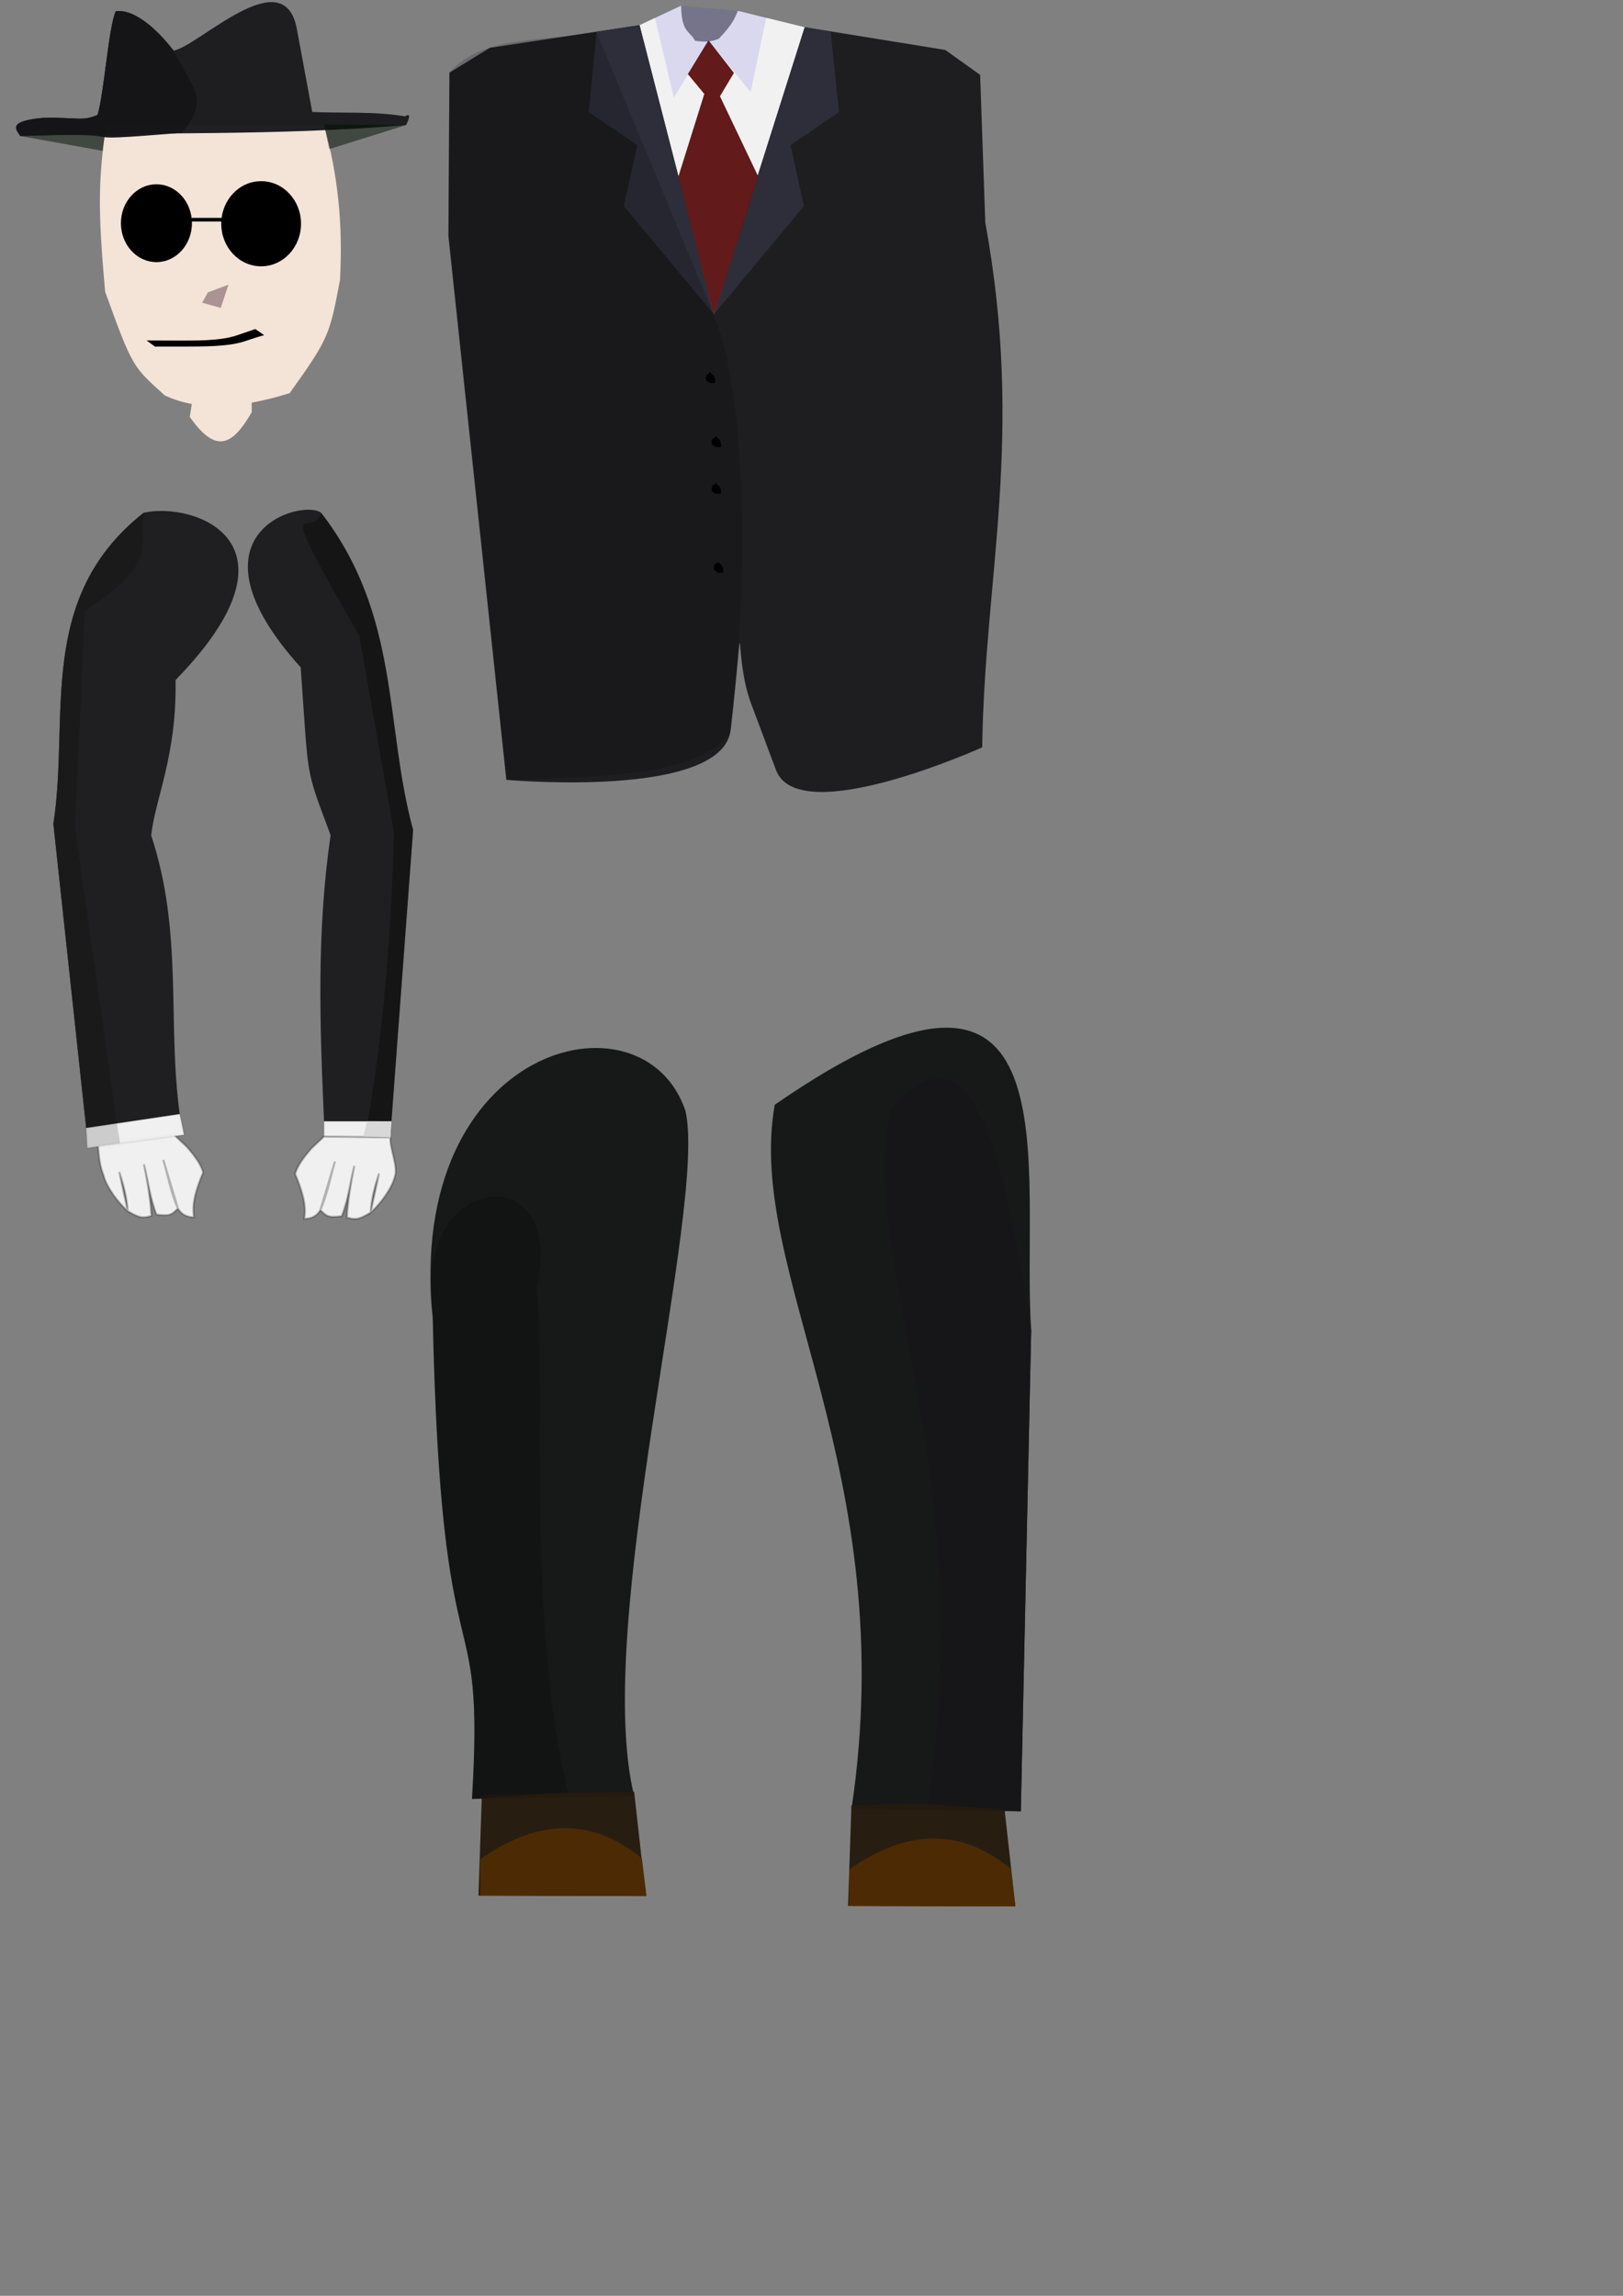 <?xml version="1.0" encoding="UTF-8" standalone="no"?>
<!-- Created with Inkscape (http://www.inkscape.org/) -->

<svg
   xmlns:osb="http://www.openswatchbook.org/uri/2009/osb"
   xmlns:dc="http://purl.org/dc/elements/1.1/"
   xmlns:cc="http://creativecommons.org/ns#"
   xmlns:rdf="http://www.w3.org/1999/02/22-rdf-syntax-ns#"
   xmlns:svg="http://www.w3.org/2000/svg"
   xmlns="http://www.w3.org/2000/svg"
   xmlns:xlink="http://www.w3.org/1999/xlink"
   xmlns:sodipodi="http://sodipodi.sourceforge.net/DTD/sodipodi-0.dtd"
   xmlns:inkscape="http://www.inkscape.org/namespaces/inkscape"
   width="210mm"
   height="297mm"
   viewBox="0 0 210 297"
   version="1.1"
   id="svg3719"
   inkscape:version="0.92.4 (5da689c313, 2019-01-14)"
   sodipodi:docname="agent5.svg"
   inkscape:export-filename="C:\Users\srozm\agent5.png"
   inkscape:export-xdpi="96"
   inkscape:export-ydpi="96">
  <rect x="0" y="0" width="210" height="297" fill="#808080" stroke="none"/>
  <defs
     id="defs3713">
    <linearGradient
       id="linearGradient2547"
       osb:paint="solid">
      <stop
         style="stop-color:#601616;stop-opacity:1;"
         offset="0"
         id="stop2545" />
    </linearGradient>
    <linearGradient
       inkscape:collect="always"
       xlink:href="#linearGradient2547"
       id="linearGradient2549"
       x1="87.745"
       y1="22.939"
       x2="98.106"
       y2="22.939"
       gradientUnits="userSpaceOnUse" />
  </defs>
  <sodipodi:namedview
     id="base"
     pagecolor="#ffffff"
     bordercolor="#666666"
     borderopacity="1.0"
     inkscape:pageopacity="0"
     inkscape:pageshadow="2"
     inkscape:zoom="4"
     inkscape:cx="56.456543"
     inkscape:cy="681.81087"
     inkscape:document-units="mm"
     inkscape:current-layer="layer1"
     showgrid="false"
     inkscape:window-width="1920"
     inkscape:window-height="1137"
     inkscape:window-x="1912"
     inkscape:window-y="-8"
     inkscape:window-maximized="1" />
  <g
     inkscape:label="Layer 1"
     inkscape:groupmode="layer"
     id="layer1"
     style="display:inline">
    <path
       style="opacity:0.98;fill:#151616;fill-opacity:1;stroke:none;stroke-width:0.265px;stroke-linecap:butt;stroke-linejoin:miter;stroke-opacity:1"
       d="m 55.993,170.448 c 1.08,50.53 6.787,34.145 5.078,62.274 l 20.981,-0.401 c -5.416,-22.05 9.475,-76.228 6.641,-88.6 -5.436,-16.256 -36.303,-8.61 -32.7,26.727 z"
       id="path4684"
       inkscape:connector-curvature="0"
       sodipodi:nodetypes="ccccc"
       inkscape:export-xdpi="96"
       inkscape:export-ydpi="96" />
    <path
       style="opacity:0.98;fill:#1c1c1e;fill-opacity:0.98;stroke:none;stroke-width:0.265px;stroke-linecap:butt;stroke-linejoin:miter;stroke-opacity:1"
       d="M 18.601,66.327 C 4.57,77.407 9.058,92.76 6.906,106.582 l 4.246,39.342 12.101,-1.802 C 21.626,132.161 23.724,120.669 19.564,108.075 20.1,103.189 22.885,97.804 22.714,87.971 40.125,70.127 25.155,64.879 18.601,66.327 Z"
       id="path4707"
       inkscape:connector-curvature="0"
       sodipodi:nodetypes="ccccccc"
       inkscape:export-xdpi="96"
       inkscape:export-ydpi="96" />
    <path
       style="opacity:0.98;fill:#261b0f;fill-opacity:1;stroke:none;stroke-width:0.256px;stroke-linecap:butt;stroke-linejoin:miter;stroke-opacity:1"
       d="m 62.348,232.193 -0.439,13.029 21.649,0.067 -1.506,-13.497 z"
       id="path4722"
       inkscape:connector-curvature="0"
       sodipodi:nodetypes="ccccc"
       inkscape:export-xdpi="96"
       inkscape:export-ydpi="96" />
    <path
       style="opacity:0.98;fill:#4d2b05;fill-opacity:1;stroke:none;stroke-width:0.256px;stroke-linecap:butt;stroke-linejoin:miter;stroke-opacity:1"
       d="m 62.14,245.222 0.012,-4.704 c 7.683,-5.399 14.63,-5.278 20.902,-0.095 l 0.601,4.866 z"
       id="path4724"
       inkscape:connector-curvature="0"
       sodipodi:nodetypes="ccccc"
       inkscape:export-xdpi="96"
       inkscape:export-ydpi="96" />
    <path
       style="opacity:0.98;fill:none;stroke:#000000;stroke-width:0.265px;stroke-linecap:butt;stroke-linejoin:miter;stroke-opacity:1"
       d="M 70.772,179.045 Z"
       id="path4726"
       inkscape:connector-curvature="0"
       inkscape:export-xdpi="96"
       inkscape:export-ydpi="96" />
    <path
       style="opacity:0.98;fill:#1c1c1e;fill-opacity:0.98;stroke:none;stroke-width:0.265px;stroke-linecap:butt;stroke-linejoin:miter;stroke-opacity:1"
       d="m 41.56,66.346 c 10.29,13.345 8.157,27.351 11.893,41.026 l -2.806,37.685 H 41.928 C 41.383,132.823 40.941,120.62 42.778,108.04 39.442,99.067 39.977,101.324 38.908,86.335 23.205,68.947 39.136,64.441 41.56,66.346 Z"
       id="path4795"
       inkscape:connector-curvature="0"
       sodipodi:nodetypes="ccccccc"
       inkscape:export-xdpi="96"
       inkscape:export-ydpi="96" />
    <path
       style="display:inline;opacity:0.98;fill:#151616;fill-opacity:1;stroke:none;stroke-width:0.265px;stroke-linecap:butt;stroke-linejoin:miter;stroke-opacity:1"
       d="m 100.246,142.919 c -3.865,21.638 16.52,47.22 9.922,91.139 l 21.916,0.267 1.34,-62.274 c -1.373,-20.885 6.462,-56.572 -33.179,-29.132 z"
       id="path4684-5"
       inkscape:connector-curvature="0"
       sodipodi:nodetypes="ccccc"
       inkscape:export-xdpi="96"
       inkscape:export-ydpi="96" />
    <path
       style="display:inline;opacity:0.98;fill:#261b0f;fill-opacity:1;stroke:none;stroke-width:0.256px;stroke-linecap:butt;stroke-linejoin:miter;stroke-opacity:1"
       d="m 110.169,233.529 -0.439,13.029 21.649,0.067 -1.506,-13.497 z"
       id="path4722-8"
       inkscape:connector-curvature="0"
       sodipodi:nodetypes="ccccc"
       inkscape:export-xdpi="96"
       inkscape:export-ydpi="96" />
    <path
       style="display:inline;opacity:0.98;fill:#4d2b05;fill-opacity:1;stroke:none;stroke-width:0.256px;stroke-linecap:butt;stroke-linejoin:miter;stroke-opacity:1"
       d="m 109.863,246.558 0.012,-4.704 c 7.683,-5.399 14.63,-5.278 20.902,-0.095 l 0.601,4.866 z"
       id="path4724-4"
       inkscape:connector-curvature="0"
       sodipodi:nodetypes="ccccc"
       inkscape:export-xdpi="96"
       inkscape:export-ydpi="96" />
    <path
       style="display:inline;opacity:0.98;fill:#000000;fill-opacity:0.332;stroke:none;stroke-width:0.265px;stroke-linecap:butt;stroke-linejoin:miter;stroke-opacity:1"
       d="m 41.56,66.346 c 10.29,13.345 8.157,27.351 11.894,41.026 l -2.806,37.685 -3.04,-0.134 c 2.141,-12.406 3.007,-24.812 3.374,-37.217 L 46.492,82.256 C 34.852,62.028 40.405,70.187 41.56,66.346 Z"
       id="path4795-6"
       inkscape:connector-curvature="0"
       sodipodi:nodetypes="ccccccc"
       inkscape:export-xdpi="96"
       inkscape:export-ydpi="96" />
    <path
       style="display:inline;opacity:0.98;fill:#1a1a1a;fill-opacity:0.878;stroke:none;stroke-width:0.265px;stroke-linecap:butt;stroke-linejoin:miter;stroke-opacity:1"
       d="M 18.601,66.327 C 4.57,77.407 9.058,92.76 6.906,106.582 l 4.246,39.342 3.949,-0.733 L 9.694,106.872 10.984,79.023 c 9.954,-6.35 6.911,-8.987 7.617,-12.695 z"
       id="path4707-3"
       inkscape:connector-curvature="0"
       sodipodi:nodetypes="ccccccc"
       inkscape:export-xdpi="96"
       inkscape:export-ydpi="96" />
    <path
       style="fill:#ffffff;fill-opacity:0.879;stroke:#000000;stroke-width:0.265px;stroke-linecap:butt;stroke-linejoin:miter;stroke-opacity:0.261"
       d="m 12.672,148.182 9.875,-1.347 c 0.528,0.496 0.901,0.838 1.654,1.559 0.937,1.087 1.766,2.173 2.079,3.26 -0.785,1.937 -1.509,3.874 -1.181,5.811 -0.945,0 -1.638,-0.378 -2.079,-1.134 -0.89,-2.02 -1.276,-4.185 -1.89,-6.284 l 1.89,6.284 c -0.742,0.718 -0.917,1.049 -2.764,0.791 -0.858,-2.169 -1.087,-4.339 -1.63,-6.508 0.452,2.236 0.863,4.689 0.962,6.675 -1.306,0.419 -1.825,0.084 -3.064,-0.615 -0.094,-1.745 -0.557,-3.416 -1.092,-5.072 l 0.717,3.331 0.375,1.741 v 0 c -1.322,-1.198 -2.73,-3.096 -3.127,-4.641 -0.495,-1.229 -0.601,-2.5 -0.724,-3.853 z"
       id="path2448"
       inkscape:connector-curvature="0"
       sodipodi:nodetypes="cccccccccccccccccc" />
    <path
       style="fill:#ffffff;stroke:#000000;stroke-width:0.265px;stroke-linecap:butt;stroke-linejoin:miter;stroke-opacity:0.06;fill-opacity:0.878"
       d="m 11.152,145.924 0.14,2.579 12.52,-1.701 -0.56,-2.68 z"
       id="path2446"
       inkscape:connector-curvature="0" />
    <path
       style="display:inline;fill:#ffffff;fill-opacity:0.878;stroke:#000000;stroke-width:0.265px;stroke-linecap:butt;stroke-linejoin:miter;stroke-opacity:0.06"
       d="m 41.928,145.057 -0.004,1.98 8.587,0.108 0.136,-2.088 z"
       id="path2446-5"
       inkscape:connector-curvature="0"
       sodipodi:nodetypes="ccccc" />
    <path
       style="fill:#000000;stroke:none;stroke-width:0.265px;stroke-linecap:butt;stroke-linejoin:miter;stroke-opacity:1;fill-opacity:0.151"
       d="m 15.101,145.191 0.444,2.697 -4.252,0.614 -0.14,-2.579 z"
       id="path2467"
       inkscape:connector-curvature="0" />
    <path
       style="display:inline;fill:#ffffff;fill-opacity:0.879;stroke:#000000;stroke-width:0.265px;stroke-linecap:butt;stroke-linejoin:miter;stroke-opacity:0.261"
       d="m 50.511,147.145 -8.587,-0.108 c -0.528,0.496 -0.901,0.838 -1.654,1.559 -0.937,1.087 -1.766,2.173 -2.079,3.26 0.785,1.937 1.509,3.874 1.181,5.811 0.945,0 1.638,-0.378 2.079,-1.134 0.89,-2.02 1.276,-4.185 1.89,-6.284 l -1.89,6.284 c 0.742,0.718 0.917,1.049 2.764,0.791 0.858,-2.169 1.087,-4.339 1.63,-6.508 -0.452,2.236 -0.863,4.689 -0.962,6.675 1.306,0.419 1.825,0.084 3.064,-0.615 0.094,-1.745 0.557,-3.416 1.092,-5.072 l -0.717,3.331 -0.375,1.741 v 0 c 1.322,-1.198 2.73,-3.096 3.127,-4.641 0.495,-1.229 -0.687,-3.739 -0.563,-5.091 z"
       id="path2448-7"
       inkscape:connector-curvature="0"
       sodipodi:nodetypes="cccccccccccccccccc" />
    <path
       style="display:inline;opacity:0.98;fill:#050505;fill-opacity:0.253;stroke:none;stroke-width:0.265px;stroke-linecap:butt;stroke-linejoin:miter;stroke-opacity:1"
       d="m 55.993,170.448 c 1.08,50.53 6.787,34.145 5.078,62.274 l 12.428,-0.869 c -5.416,-22.05 -2.786,-52.675 -4.083,-65.147 4.203,-17.296 -16.459,-15.531 -13.423,3.742 z"
       id="path4684-59"
       inkscape:connector-curvature="0"
       sodipodi:nodetypes="ccccc"
       inkscape:export-xdpi="96"
       inkscape:export-ydpi="96" />
    <path
       style="display:inline;opacity:0.98;fill:#161618;fill-opacity:0.984;stroke:none;stroke-width:0.265px;stroke-linecap:butt;stroke-linejoin:miter;stroke-opacity:1"
       d="m 115.213,143.587 c -3.865,21.638 11.442,45.883 4.844,89.803 l 12.027,0.935 1.34,-62.274 c -3.071,-18.785 -6.673,-42.05 -18.212,-28.464 z"
       id="path4684-5-4"
       inkscape:connector-curvature="0"
       sodipodi:nodetypes="ccccc"
       inkscape:export-xdpi="96"
       inkscape:export-ydpi="96" />
    <path
       style="display:inline;fill:#d5d5d5;fill-opacity:0.898;stroke:none;stroke-width:0.265px;stroke-linecap:butt;stroke-linejoin:miter;stroke-opacity:0.06"
       d="m 47.479,145.146 -0.469,1.879 3.501,0.12 0.136,-2.088 z"
       id="path2446-5-7"
       inkscape:connector-curvature="0"
       sodipodi:nodetypes="ccccc" />
  </g>
  <g
     inkscape:groupmode="layer"
     id="layer11"
     inkscape:label="body"
     style="display:inline">
    <path
       style="display:inline;opacity:0.98;fill:#f2f2f2;stroke:none;stroke-width:0.265px;stroke-linecap:butt;stroke-linejoin:miter;stroke-opacity:1"
       d="m 82.746,3.252 9.622,37.418 11.76,-37.15 -8.645,-2.119 c -0.481,1.058 -0.682,1.732 -2.472,3.608 -0.7,0.284 -1.495,0.51 -3.074,0.267 -0.666,-1.289 -1.774,-1.03 -1.804,-4.544 z"
       id="path4709"
       inkscape:connector-curvature="0"
       sodipodi:nodetypes="cccccccc"
       inkscape:export-xdpi="96"
       inkscape:export-ydpi="96" />
    <path
       style="display:inline;opacity:0.98;fill:#1c1c1e;fill-opacity:1;stroke:none;stroke-width:0.265px;stroke-linecap:butt;stroke-linejoin:miter;stroke-opacity:1"
       d="m 58.157,9.399 -0.134,21.114 7.5,70.372 c 0,0 28.021,2.543 29.025,-6.496 2.073,-18.668 0.216,-9.826 2.64,-3.36 3.219,8.585 0.684,1.843 3.219,8.585 2.932,7.797 26.68,-2.932 26.68,-2.932 0.321,-22.441 5.48,-40.045 0.401,-67.886 l -0.668,-19.11 -4.518,-3.226 -18.174,-2.94 -11.76,37.15 -9.622,-37.418 -19.377,2.94 z"
       id="path4658"
       inkscape:connector-curvature="0"
       sodipodi:nodetypes="cccsssccccccccc"
       inkscape:export-xdpi="96"
       inkscape:export-ydpi="96" />
    <path
       style="display:inline;opacity:0.98;fill:#2d2e39;fill-opacity:1;stroke:none;stroke-width:0.265px;stroke-linecap:butt;stroke-linejoin:miter;stroke-opacity:0.914"
       d="m 92.367,40.67 11.652,-14.013 -1.737,-7.884 6.281,-4.276 L 107.477,4.106 104.127,3.519 92.367,40.67"
       id="path4690-8"
       inkscape:connector-curvature="0"
       sodipodi:nodetypes="ccccccc"
       inkscape:export-xdpi="96"
       inkscape:export-ydpi="96" />
    <path
       style="display:inline;opacity:0.98;fill:url(#linearGradient2549);fill-opacity:1;stroke:none;stroke-width:0.265px;stroke-linecap:butt;stroke-linejoin:miter;stroke-opacity:1"
       d="m 91.673,5.208 -2.673,4.377 2.129,2.568 -3.385,10.796 4.623,17.721 5.739,-17.835 -4.951,-10.384 1.806,-3.014 z"
       id="path4716"
       inkscape:connector-curvature="0"
       sodipodi:nodetypes="ccccccccc"
       inkscape:export-xdpi="96"
       inkscape:export-ydpi="96" />
    <path
       style="display:inline;opacity:0.98;fill:#231fdb;stroke:none;stroke-width:0.265px;stroke-linecap:butt;stroke-linejoin:miter;stroke-opacity:1;fill-opacity:0.121"
       d="m 88.132,0.732 -3.408,1.537 2.472,10.357 4.477,-7.417 5.455,6.711 2.029,-9.718 -3.675,-0.802 z"
       id="path4711"
       inkscape:connector-curvature="0"
       sodipodi:nodetypes="cccccccc"
       inkscape:export-xdpi="96"
       inkscape:export-ydpi="96" />
    <path
       style="display:inline;opacity:0.98;fill:#2d2e39;fill-opacity:1;stroke:none;stroke-width:0.265px;stroke-linecap:butt;stroke-linejoin:miter;stroke-opacity:0.914"
       d="m 92.367,40.67 -11.652,-14.013 1.737,-7.884 -6.281,-4.276 1.019,-10.39 5.555,-0.854 z"
       id="path4690"
       inkscape:connector-curvature="0"
       sodipodi:nodetypes="cccccccc"
       inkscape:export-xdpi="96"
       inkscape:export-ydpi="96" />
    <path
       style="fill:#000000;fill-opacity:0.171;stroke:none;stroke-width:0.265px;stroke-linecap:butt;stroke-linejoin:miter;stroke-opacity:1"
       d="M 65.498,100.886 C 75.686,100.462 90.098,100.776 94.462,94.87 96.254,82.08 97.492,53.461 92.343,40.671 L 77.166,4.107 C 70.591,5.439 62.467,4.442 58.132,9.4 l -0.134,21.114 z"
       id="path2573"
       inkscape:connector-curvature="0"
       sodipodi:nodetypes="ccccccc" />
    <path
       style="fill:#000000;stroke:#000000;stroke-width:0.265px;stroke-linecap:butt;stroke-linejoin:miter;stroke-opacity:1;fill-opacity:1"
       d="m 91.848,48.386 c -0.447,0.305 -0.378,0.194 -0.378,0.567 0,0.032 0,0.063 0,0.095 0,0.032 -0.022,0.072 0,0.094 0.05,0.05 0.133,0.052 0.189,0.094 0.071,0.053 0.115,0.14 0.189,0.189 0.008,0.005 0.355,0 0.378,0 0.032,0 0.063,0 0.094,0 0.032,0 0.072,0.022 0.094,0 0.022,-0.022 0,-0.063 0,-0.094 0,-0.2 0.008,-0.166 -0.094,-0.472 -0.092,-0.275 -0.202,-0.27 -0.472,-0.472 z"
       id="path2575"
       inkscape:connector-curvature="0" />
    <path
       style="display:inline;fill:#000000;fill-opacity:1;stroke:#000000;stroke-width:0.265px;stroke-linecap:butt;stroke-linejoin:miter;stroke-opacity:1"
       d="m 92.604,56.665 c -0.447,0.305 -0.378,0.194 -0.378,0.567 0,0.032 0,0.063 0,0.095 0,0.032 -0.022,0.072 0,0.094 0.05,0.05 0.133,0.052 0.189,0.094 0.071,0.053 0.115,0.14 0.189,0.189 0.008,0.005 0.355,0 0.378,0 0.032,0 0.063,0 0.094,0 0.032,0 0.072,0.022 0.094,0 0.022,-0.022 0,-0.063 0,-0.094 0,-0.2 0.008,-0.166 -0.094,-0.472 -0.092,-0.275 -0.202,-0.27 -0.472,-0.472 z"
       id="path2575-8"
       inkscape:connector-curvature="0" />
    <path
       style="display:inline;fill:#000000;fill-opacity:1;stroke:#000000;stroke-width:0.265px;stroke-linecap:butt;stroke-linejoin:miter;stroke-opacity:1"
       d="m 92.604,62.712 c -0.447,0.305 -0.378,0.194 -0.378,0.567 0,0.032 0,0.063 0,0.095 0,0.032 -0.022,0.072 0,0.094 0.05,0.05 0.133,0.052 0.189,0.094 0.071,0.053 0.115,0.14 0.189,0.189 0.008,0.005 0.355,0 0.378,0 0.032,0 0.063,0 0.094,0 0.032,0 0.072,0.022 0.094,0 0.022,-0.022 0,-0.063 0,-0.094 0,-0.2 0.008,-0.166 -0.094,-0.472 -0.092,-0.275 -0.202,-0.27 -0.472,-0.472 z"
       id="path2575-1"
       inkscape:connector-curvature="0" />
    <path
       style="display:inline;fill:#000000;fill-opacity:1;stroke:#000000;stroke-width:0.265px;stroke-linecap:butt;stroke-linejoin:miter;stroke-opacity:1"
       d="m 92.888,72.918 c -0.447,0.305 -0.378,0.194 -0.378,0.567 0,0.032 0,0.063 0,0.095 0,0.032 -0.022,0.072 0,0.094 0.05,0.05 0.133,0.052 0.189,0.094 0.071,0.053 0.115,0.14 0.189,0.189 0.008,0.005 0.355,0 0.378,0 0.032,0 0.063,0 0.094,0 0.032,0 0.072,0.022 0.094,0 0.022,-0.022 0,-0.063 0,-0.094 0,-0.2 0.008,-0.166 -0.094,-0.472 -0.092,-0.275 -0.202,-0.27 -0.472,-0.472 z"
       id="path2575-88"
       inkscape:connector-curvature="0" />
  </g>
  <g
     inkscape:groupmode="layer"
     id="layer2"
     inkscape:label="głowa"
     style="display:inline">
    <path
       style="display:inline;fill:#f4e3d7;stroke:none;stroke-width:0.265px;stroke-linecap:butt;stroke-linejoin:miter;stroke-opacity:1"
       d="m 13.709,16.139 c -0.916,7.024 -1.131,10.318 -0.099,21.619 3.565,9.856 3.567,9.64 7.705,13.391 4.544,2.152 10.107,1.585 16.158,-0.283 5.106,-7.128 5.177,-7.554 6.52,-14.647 0.378,-7.22 -0.234,-13.401 -2.079,-20.127 z"
       id="path3784"
       inkscape:connector-curvature="0"
       sodipodi:nodetypes="ccccccc" />
    <path
       style="display:inline;fill:#f4e3d7;fill-opacity:1;stroke:none;stroke-width:0.265px;stroke-linecap:butt;stroke-linejoin:miter;stroke-opacity:1"
       d="m 25.022,50.922 -0.468,3.007 c 3.354,4.788 5.475,3.792 8.018,-0.601 l 2e-6,-2.539 z"
       id="path4660"
       inkscape:connector-curvature="0"
       sodipodi:nodetypes="ccccc" />
    <ellipse
       id="path3786-2"
       cx="33.789"
       cy="28.943"
       rx="5.161"
       ry="5.508"
       style="display:inline;stroke-width:0.424" />
    <rect
       id="rect3803"
       width="15.119"
       height="0.472"
       x="19.426"
       y="28.187"
       style="display:inline;stroke-width:0.265" />
    <ellipse
       id="path3786"
       cx="20.24"
       cy="28.875"
       rx="4.594"
       ry="5.035"
       style="display:inline;stroke-width:0.382" />
    <path
       style="display:inline;fill:#ac9393;stroke:none;stroke-width:0.265px;stroke-linecap:butt;stroke-linejoin:miter;stroke-opacity:1"
       d="m 26.893,37.826 -0.735,1.336 2.405,0.668 1.002,-3.007 z"
       id="path4676"
       inkscape:connector-curvature="0" />
    <path
       id="path3847"
       d="m 33.03,42.568 c -0.789,0.27 -1.577,0.541 -2.367,0.808 -1.273,0.435 -2.615,0.55 -3.948,0.63 -1.291,0.06 -2.584,0.058 -3.877,0.054 -1.027,-0.003 -2.054,-0.009 -3.081,-0.012 -0.55,-0.003 -0.285,-0.001 -0.796,-0.006 0,0 1.096,0.796 1.096,0.796 v 0 c 0.501,-0.004 0.24,-0.002 0.782,-0.004 1.021,-1.7e-4 2.043,3e-5 3.064,-2.6e-4 1.288,-0.004 2.576,-0.005 3.863,-0.074 1.348,-0.086 2.702,-0.208 3.991,-0.641 0.806,-0.263 1.608,-0.542 2.427,-0.762 0,0 -1.154,-0.788 -1.154,-0.788 z"
       inkscape:connector-curvature="0"
       style="display:inline;stroke-width:0.265" />
    <path
       style="display:inline;fill:#1c1c1e;fill-opacity:0.98;stroke:none;stroke-width:0.265px;stroke-linecap:butt;stroke-linejoin:miter;stroke-opacity:1"
       d="M 52.551,16.177 C 35.188,17.626 20.383,17.006 2.619,17.596 2.184,16.849 0.734,15.664 5.63,15.241 9.953,15.149 10.649,15.738 12.622,14.863 13.473,12.123 14.04,3.429 14.985,1.445 18.45,1.036 22.45,6.548 22.45,6.548 25.694,6.012 36.781,-5.296 38.419,3.807 l 1.984,10.678 c 4,0.187 8,-0.107 12.001,0.567 0.947,-0.617 0.371,0.655 0.146,1.125 z"
       id="path3778"
       inkscape:connector-curvature="0"
       sodipodi:nodetypes="cccccccccc" />
    <path
       style="fill:#000f00;fill-opacity:0.492;stroke:none;stroke-width:0.265px;stroke-linecap:butt;stroke-linejoin:miter;stroke-opacity:1"
       d="m 2.619,17.596 10.658,1.922 0.331,-2.362 z"
       id="path2660"
       inkscape:connector-curvature="0"
       sodipodi:nodetypes="cccc" />
    <path
       style="fill:#000f00;fill-opacity:0.492;stroke:none;stroke-width:0.265px;stroke-linecap:butt;stroke-linejoin:miter;stroke-opacity:1"
       d="m 52.551,16.177 -9.934,3.105 -0.701,-3.19 z"
       id="path2662"
       inkscape:connector-curvature="0" />
    <path
       style="display:inline;fill:#161618;fill-opacity:0.984;stroke:none;stroke-width:0.265px;stroke-linecap:butt;stroke-linejoin:miter;stroke-opacity:1"
       d="M 23.588,17.169 C 6.225,18.618 20.383,17.006 2.619,17.596 2.184,16.849 0.734,15.664 5.63,15.241 c 4.323,-0.092 5.019,0.497 6.993,-0.378 0.85,-2.74 1.417,-11.434 2.362,-13.418 3.465,-0.409 7.465,5.103 7.465,5.103 2.924,5.512 4.497,6.336 1.138,10.622 z"
       id="path3778-4"
       inkscape:connector-curvature="0"
       sodipodi:nodetypes="ccccccc" />
  </g>
</svg>
